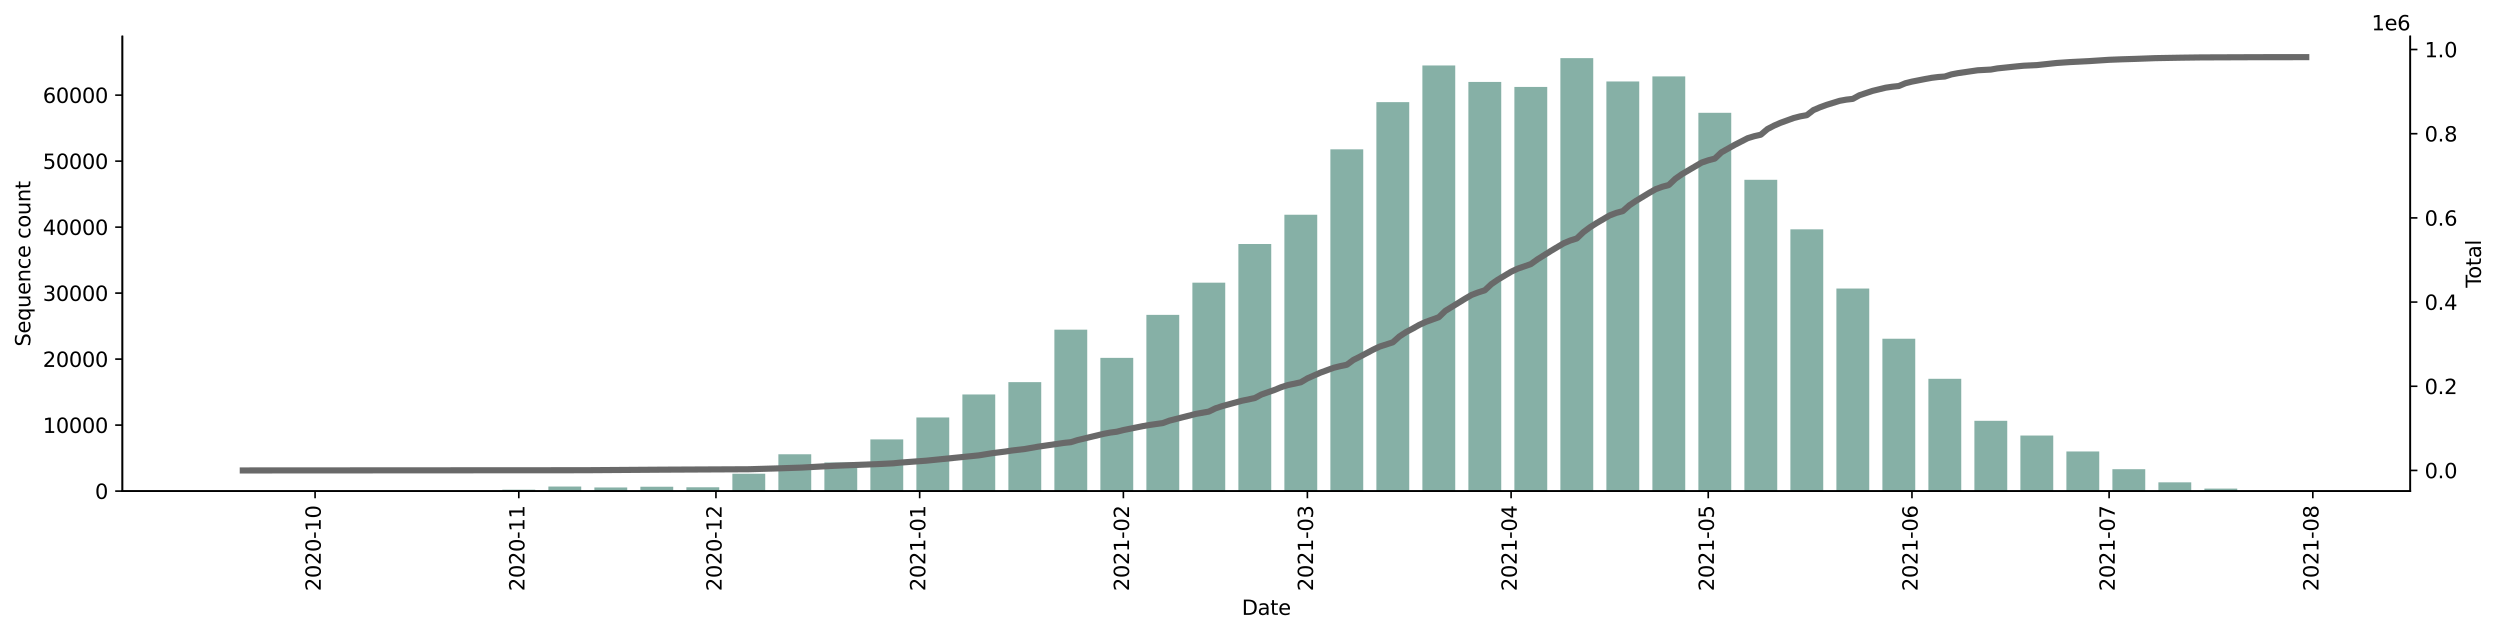<?xml version="1.0" encoding="utf-8" standalone="no"?>
<!DOCTYPE svg PUBLIC "-//W3C//DTD SVG 1.1//EN"
  "http://www.w3.org/Graphics/SVG/1.1/DTD/svg11.dtd">
<svg height="309.219pt" version="1.1" viewBox="0 0 1219.472 309.219" width="1219.472pt" xmlns="http://www.w3.org/2000/svg" xmlns:xlink="http://www.w3.org/1999/xlink">
 <defs>
  <style type="text/css">*{stroke-linecap:butt;stroke-linejoin:round;}</style>
 </defs>
 <g id="figure_1">
  <g id="patch_1">
   <path d="M 0 309.219 
L 1219.472 309.219 
L 1219.472 0 
L 0 0 
z
" style="fill:#ffffff;"/>
  </g>
  <g id="axes_1">
   <g id="patch_2">
    <path d="M 59.691 239.558 
L 1175.691 239.558 
L 1175.691 17.798 
L 59.691 17.798 
z
" style="fill:#ffffff;"/>
   </g>
   <g id="patch_3">
    <path clip-path="url(#p9545f68f9b)" d="M 110.418 239.558 
L 126.445 239.558 
L 126.445 239.546 
L 110.418 239.546 
z
" style="fill:#86b0a6;"/>
   </g>
   <g id="patch_4">
    <path clip-path="url(#p9545f68f9b)" d="M 132.857 239.558 
L 148.884 239.558 
L 148.884 239.546 
L 132.857 239.546 
z
" style="fill:#86b0a6;"/>
   </g>
   <g id="patch_5">
    <path clip-path="url(#p9545f68f9b)" d="M 155.295 239.558 
L 171.323 239.558 
L 171.323 239.549 
L 155.295 239.549 
z
" style="fill:#86b0a6;"/>
   </g>
   <g id="patch_6">
    <path clip-path="url(#p9545f68f9b)" d="M 177.734 239.558 
L 193.761 239.558 
L 193.761 239.536 
L 177.734 239.536 
z
" style="fill:#86b0a6;"/>
   </g>
   <g id="patch_7">
    <path clip-path="url(#p9545f68f9b)" d="M 200.172 239.558 
L 216.2 239.558 
L 216.2 239.449 
L 200.172 239.449 
z
" style="fill:#86b0a6;"/>
   </g>
   <g id="patch_8">
    <path clip-path="url(#p9545f68f9b)" d="M 222.611 239.558 
L 238.638 239.558 
L 238.638 239.446 
L 222.611 239.446 
z
" style="fill:#86b0a6;"/>
   </g>
   <g id="patch_9">
    <path clip-path="url(#p9545f68f9b)" d="M 245.05 239.558 
L 261.077 239.558 
L 261.077 238.847 
L 245.05 238.847 
z
" style="fill:#86b0a6;"/>
   </g>
   <g id="patch_10">
    <path clip-path="url(#p9545f68f9b)" d="M 267.488 239.558 
L 283.516 239.558 
L 283.516 237.324 
L 267.488 237.324 
z
" style="fill:#86b0a6;"/>
   </g>
   <g id="patch_11">
    <path clip-path="url(#p9545f68f9b)" d="M 289.927 239.558 
L 305.954 239.558 
L 305.954 237.778 
L 289.927 237.778 
z
" style="fill:#86b0a6;"/>
   </g>
   <g id="patch_12">
    <path clip-path="url(#p9545f68f9b)" d="M 312.365 239.558 
L 328.393 239.558 
L 328.393 237.408 
L 312.365 237.408 
z
" style="fill:#86b0a6;"/>
   </g>
   <g id="patch_13">
    <path clip-path="url(#p9545f68f9b)" d="M 334.804 239.558 
L 350.832 239.558 
L 350.832 237.672 
L 334.804 237.672 
z
" style="fill:#86b0a6;"/>
   </g>
   <g id="patch_14">
    <path clip-path="url(#p9545f68f9b)" d="M 357.243 239.558 
L 373.27 239.558 
L 373.27 231.089 
L 357.243 231.089 
z
" style="fill:#86b0a6;"/>
   </g>
   <g id="patch_15">
    <path clip-path="url(#p9545f68f9b)" d="M 379.681 239.558 
L 395.709 239.558 
L 395.709 221.588 
L 379.681 221.588 
z
" style="fill:#86b0a6;"/>
   </g>
   <g id="patch_16">
    <path clip-path="url(#p9545f68f9b)" d="M 402.12 239.558 
L 418.147 239.558 
L 418.147 225.596 
L 402.12 225.596 
z
" style="fill:#86b0a6;"/>
   </g>
   <g id="patch_17">
    <path clip-path="url(#p9545f68f9b)" d="M 424.558 239.558 
L 440.586 239.558 
L 440.586 214.342 
L 424.558 214.342 
z
" style="fill:#86b0a6;"/>
   </g>
   <g id="patch_18">
    <path clip-path="url(#p9545f68f9b)" d="M 446.997 239.558 
L 463.025 239.558 
L 463.025 203.619 
L 446.997 203.619 
z
" style="fill:#86b0a6;"/>
   </g>
   <g id="patch_19">
    <path clip-path="url(#p9545f68f9b)" d="M 469.436 239.558 
L 485.463 239.558 
L 485.463 192.415 
L 469.436 192.415 
z
" style="fill:#86b0a6;"/>
   </g>
   <g id="patch_20">
    <path clip-path="url(#p9545f68f9b)" d="M 491.874 239.558 
L 507.902 239.558 
L 507.902 186.408 
L 491.874 186.408 
z
" style="fill:#86b0a6;"/>
   </g>
   <g id="patch_21">
    <path clip-path="url(#p9545f68f9b)" d="M 514.313 239.558 
L 530.34 239.558 
L 530.34 160.812 
L 514.313 160.812 
z
" style="fill:#86b0a6;"/>
   </g>
   <g id="patch_22">
    <path clip-path="url(#p9545f68f9b)" d="M 536.751 239.558 
L 552.779 239.558 
L 552.779 174.574 
L 536.751 174.574 
z
" style="fill:#86b0a6;"/>
   </g>
   <g id="patch_23">
    <path clip-path="url(#p9545f68f9b)" d="M 559.19 239.558 
L 575.218 239.558 
L 575.218 153.575 
L 559.19 153.575 
z
" style="fill:#86b0a6;"/>
   </g>
   <g id="patch_24">
    <path clip-path="url(#p9545f68f9b)" d="M 581.629 239.558 
L 597.656 239.558 
L 597.656 137.891 
L 581.629 137.891 
z
" style="fill:#86b0a6;"/>
   </g>
   <g id="patch_25">
    <path clip-path="url(#p9545f68f9b)" d="M 604.067 239.558 
L 620.095 239.558 
L 620.095 119.019 
L 604.067 119.019 
z
" style="fill:#86b0a6;"/>
   </g>
   <g id="patch_26">
    <path clip-path="url(#p9545f68f9b)" d="M 626.506 239.558 
L 642.533 239.558 
L 642.533 104.745 
L 626.506 104.745 
z
" style="fill:#86b0a6;"/>
   </g>
   <g id="patch_27">
    <path clip-path="url(#p9545f68f9b)" d="M 648.944 239.558 
L 664.972 239.558 
L 664.972 72.858 
L 648.944 72.858 
z
" style="fill:#86b0a6;"/>
   </g>
   <g id="patch_28">
    <path clip-path="url(#p9545f68f9b)" d="M 671.383 239.558 
L 687.411 239.558 
L 687.411 49.828 
L 671.383 49.828 
z
" style="fill:#86b0a6;"/>
   </g>
   <g id="patch_29">
    <path clip-path="url(#p9545f68f9b)" d="M 693.822 239.558 
L 709.849 239.558 
L 709.849 31.919 
L 693.822 31.919 
z
" style="fill:#86b0a6;"/>
   </g>
   <g id="patch_30">
    <path clip-path="url(#p9545f68f9b)" d="M 716.26 239.558 
L 732.288 239.558 
L 732.288 39.977 
L 716.26 39.977 
z
" style="fill:#86b0a6;"/>
   </g>
   <g id="patch_31">
    <path clip-path="url(#p9545f68f9b)" d="M 738.699 239.558 
L 754.726 239.558 
L 754.726 42.398 
L 738.699 42.398 
z
" style="fill:#86b0a6;"/>
   </g>
   <g id="patch_32">
    <path clip-path="url(#p9545f68f9b)" d="M 761.137 239.558 
L 777.165 239.558 
L 777.165 28.358 
L 761.137 28.358 
z
" style="fill:#86b0a6;"/>
   </g>
   <g id="patch_33">
    <path clip-path="url(#p9545f68f9b)" d="M 783.576 239.558 
L 799.604 239.558 
L 799.604 39.751 
L 783.576 39.751 
z
" style="fill:#86b0a6;"/>
   </g>
   <g id="patch_34">
    <path clip-path="url(#p9545f68f9b)" d="M 806.015 239.558 
L 822.042 239.558 
L 822.042 37.276 
L 806.015 37.276 
z
" style="fill:#86b0a6;"/>
   </g>
   <g id="patch_35">
    <path clip-path="url(#p9545f68f9b)" d="M 828.453 239.558 
L 844.481 239.558 
L 844.481 55.02 
L 828.453 55.02 
z
" style="fill:#86b0a6;"/>
   </g>
   <g id="patch_36">
    <path clip-path="url(#p9545f68f9b)" d="M 850.892 239.558 
L 866.919 239.558 
L 866.919 87.706 
L 850.892 87.706 
z
" style="fill:#86b0a6;"/>
   </g>
   <g id="patch_37">
    <path clip-path="url(#p9545f68f9b)" d="M 873.33 239.558 
L 889.358 239.558 
L 889.358 111.857 
L 873.33 111.857 
z
" style="fill:#86b0a6;"/>
   </g>
   <g id="patch_38">
    <path clip-path="url(#p9545f68f9b)" d="M 895.769 239.558 
L 911.797 239.558 
L 911.797 140.759 
L 895.769 140.759 
z
" style="fill:#86b0a6;"/>
   </g>
   <g id="patch_39">
    <path clip-path="url(#p9545f68f9b)" d="M 918.208 239.558 
L 934.235 239.558 
L 934.235 165.222 
L 918.208 165.222 
z
" style="fill:#86b0a6;"/>
   </g>
   <g id="patch_40">
    <path clip-path="url(#p9545f68f9b)" d="M 940.646 239.558 
L 956.674 239.558 
L 956.674 184.776 
L 940.646 184.776 
z
" style="fill:#86b0a6;"/>
   </g>
   <g id="patch_41">
    <path clip-path="url(#p9545f68f9b)" d="M 963.085 239.558 
L 979.112 239.558 
L 979.112 205.267 
L 963.085 205.267 
z
" style="fill:#86b0a6;"/>
   </g>
   <g id="patch_42">
    <path clip-path="url(#p9545f68f9b)" d="M 985.523 239.558 
L 1001.551 239.558 
L 1001.551 212.459 
L 985.523 212.459 
z
" style="fill:#86b0a6;"/>
   </g>
   <g id="patch_43">
    <path clip-path="url(#p9545f68f9b)" d="M 1007.962 239.558 
L 1023.99 239.558 
L 1023.99 220.233 
L 1007.962 220.233 
z
" style="fill:#86b0a6;"/>
   </g>
   <g id="patch_44">
    <path clip-path="url(#p9545f68f9b)" d="M 1030.401 239.558 
L 1046.428 239.558 
L 1046.428 228.87 
L 1030.401 228.87 
z
" style="fill:#86b0a6;"/>
   </g>
   <g id="patch_45">
    <path clip-path="url(#p9545f68f9b)" d="M 1052.839 239.558 
L 1068.867 239.558 
L 1068.867 235.29 
L 1052.839 235.29 
z
" style="fill:#86b0a6;"/>
   </g>
   <g id="patch_46">
    <path clip-path="url(#p9545f68f9b)" d="M 1075.278 239.558 
L 1091.305 239.558 
L 1091.305 238.335 
L 1075.278 238.335 
z
" style="fill:#86b0a6;"/>
   </g>
   <g id="patch_47">
    <path clip-path="url(#p9545f68f9b)" d="M 1097.716 239.558 
L 1113.744 239.558 
L 1113.744 239.394 
L 1097.716 239.394 
z
" style="fill:#86b0a6;"/>
   </g>
   <g id="matplotlib.axis_1">
    <g id="xtick_1">
     <g id="line2d_1">
      <defs>
       <path d="M 0 0 
L 0 3.5 
" id="maf754e7eb5" style="stroke:#000000;stroke-width:0.8;"/>
      </defs>
      <g>
       <use style="stroke:#000000;stroke-width:0.8;" x="153.692" xlink:href="#maf754e7eb5" y="239.558"/>
      </g>
     </g>
     <g id="text_1">
      <!-- 2020-10 -->
      <g transform="translate(156.452 288.341)rotate(-90)scale(0.1 -0.1)">
       <defs>
        <path d="M 1228 531 
L 3431 531 
L 3431 0 
L 469 0 
L 469 531 
Q 828 903 1448 1529 
Q 2069 2156 2228 2338 
Q 2531 2678 2651 2914 
Q 2772 3150 2772 3378 
Q 2772 3750 2511 3984 
Q 2250 4219 1831 4219 
Q 1534 4219 1204 4116 
Q 875 4013 500 3803 
L 500 4441 
Q 881 4594 1212 4672 
Q 1544 4750 1819 4750 
Q 2544 4750 2975 4387 
Q 3406 4025 3406 3419 
Q 3406 3131 3298 2873 
Q 3191 2616 2906 2266 
Q 2828 2175 2409 1742 
Q 1991 1309 1228 531 
z
" id="DejaVuSans-32" transform="scale(0.016)"/>
        <path d="M 2034 4250 
Q 1547 4250 1301 3770 
Q 1056 3291 1056 2328 
Q 1056 1369 1301 889 
Q 1547 409 2034 409 
Q 2525 409 2770 889 
Q 3016 1369 3016 2328 
Q 3016 3291 2770 3770 
Q 2525 4250 2034 4250 
z
M 2034 4750 
Q 2819 4750 3233 4129 
Q 3647 3509 3647 2328 
Q 3647 1150 3233 529 
Q 2819 -91 2034 -91 
Q 1250 -91 836 529 
Q 422 1150 422 2328 
Q 422 3509 836 4129 
Q 1250 4750 2034 4750 
z
" id="DejaVuSans-30" transform="scale(0.016)"/>
        <path d="M 313 2009 
L 1997 2009 
L 1997 1497 
L 313 1497 
L 313 2009 
z
" id="DejaVuSans-2d" transform="scale(0.016)"/>
        <path d="M 794 531 
L 1825 531 
L 1825 4091 
L 703 3866 
L 703 4441 
L 1819 4666 
L 2450 4666 
L 2450 531 
L 3481 531 
L 3481 0 
L 794 0 
L 794 531 
z
" id="DejaVuSans-31" transform="scale(0.016)"/>
       </defs>
       <use xlink:href="#DejaVuSans-32"/>
       <use x="63.623" xlink:href="#DejaVuSans-30"/>
       <use x="127.246" xlink:href="#DejaVuSans-32"/>
       <use x="190.869" xlink:href="#DejaVuSans-30"/>
       <use x="254.492" xlink:href="#DejaVuSans-2d"/>
       <use x="290.576" xlink:href="#DejaVuSans-31"/>
       <use x="354.199" xlink:href="#DejaVuSans-30"/>
      </g>
     </g>
    </g>
    <g id="xtick_2">
     <g id="line2d_2">
      <g>
       <use style="stroke:#000000;stroke-width:0.8;" x="253.063" xlink:href="#maf754e7eb5" y="239.558"/>
      </g>
     </g>
     <g id="text_2">
      <!-- 2020-11 -->
      <g transform="translate(255.823 288.341)rotate(-90)scale(0.1 -0.1)">
       <use xlink:href="#DejaVuSans-32"/>
       <use x="63.623" xlink:href="#DejaVuSans-30"/>
       <use x="127.246" xlink:href="#DejaVuSans-32"/>
       <use x="190.869" xlink:href="#DejaVuSans-30"/>
       <use x="254.492" xlink:href="#DejaVuSans-2d"/>
       <use x="290.576" xlink:href="#DejaVuSans-31"/>
       <use x="354.199" xlink:href="#DejaVuSans-31"/>
      </g>
     </g>
    </g>
    <g id="xtick_3">
     <g id="line2d_3">
      <g>
       <use style="stroke:#000000;stroke-width:0.8;" x="349.229" xlink:href="#maf754e7eb5" y="239.558"/>
      </g>
     </g>
     <g id="text_3">
      <!-- 2020-12 -->
      <g transform="translate(351.988 288.341)rotate(-90)scale(0.1 -0.1)">
       <use xlink:href="#DejaVuSans-32"/>
       <use x="63.623" xlink:href="#DejaVuSans-30"/>
       <use x="127.246" xlink:href="#DejaVuSans-32"/>
       <use x="190.869" xlink:href="#DejaVuSans-30"/>
       <use x="254.492" xlink:href="#DejaVuSans-2d"/>
       <use x="290.576" xlink:href="#DejaVuSans-31"/>
       <use x="354.199" xlink:href="#DejaVuSans-32"/>
      </g>
     </g>
    </g>
    <g id="xtick_4">
     <g id="line2d_4">
      <g>
       <use style="stroke:#000000;stroke-width:0.8;" x="448.6" xlink:href="#maf754e7eb5" y="239.558"/>
      </g>
     </g>
     <g id="text_4">
      <!-- 2021-01 -->
      <g transform="translate(451.359 288.341)rotate(-90)scale(0.1 -0.1)">
       <use xlink:href="#DejaVuSans-32"/>
       <use x="63.623" xlink:href="#DejaVuSans-30"/>
       <use x="127.246" xlink:href="#DejaVuSans-32"/>
       <use x="190.869" xlink:href="#DejaVuSans-31"/>
       <use x="254.492" xlink:href="#DejaVuSans-2d"/>
       <use x="290.576" xlink:href="#DejaVuSans-30"/>
       <use x="354.199" xlink:href="#DejaVuSans-31"/>
      </g>
     </g>
    </g>
    <g id="xtick_5">
     <g id="line2d_5">
      <g>
       <use style="stroke:#000000;stroke-width:0.8;" x="547.971" xlink:href="#maf754e7eb5" y="239.558"/>
      </g>
     </g>
     <g id="text_5">
      <!-- 2021-02 -->
      <g transform="translate(550.73 288.341)rotate(-90)scale(0.1 -0.1)">
       <use xlink:href="#DejaVuSans-32"/>
       <use x="63.623" xlink:href="#DejaVuSans-30"/>
       <use x="127.246" xlink:href="#DejaVuSans-32"/>
       <use x="190.869" xlink:href="#DejaVuSans-31"/>
       <use x="254.492" xlink:href="#DejaVuSans-2d"/>
       <use x="290.576" xlink:href="#DejaVuSans-30"/>
       <use x="354.199" xlink:href="#DejaVuSans-32"/>
      </g>
     </g>
    </g>
    <g id="xtick_6">
     <g id="line2d_6">
      <g>
       <use style="stroke:#000000;stroke-width:0.8;" x="637.725" xlink:href="#maf754e7eb5" y="239.558"/>
      </g>
     </g>
     <g id="text_6">
      <!-- 2021-03 -->
      <g transform="translate(640.484 288.341)rotate(-90)scale(0.1 -0.1)">
       <defs>
        <path d="M 2597 2516 
Q 3050 2419 3304 2112 
Q 3559 1806 3559 1356 
Q 3559 666 3084 287 
Q 2609 -91 1734 -91 
Q 1441 -91 1130 -33 
Q 819 25 488 141 
L 488 750 
Q 750 597 1062 519 
Q 1375 441 1716 441 
Q 2309 441 2620 675 
Q 2931 909 2931 1356 
Q 2931 1769 2642 2001 
Q 2353 2234 1838 2234 
L 1294 2234 
L 1294 2753 
L 1863 2753 
Q 2328 2753 2575 2939 
Q 2822 3125 2822 3475 
Q 2822 3834 2567 4026 
Q 2313 4219 1838 4219 
Q 1578 4219 1281 4162 
Q 984 4106 628 3988 
L 628 4550 
Q 988 4650 1302 4700 
Q 1616 4750 1894 4750 
Q 2613 4750 3031 4423 
Q 3450 4097 3450 3541 
Q 3450 3153 3228 2886 
Q 3006 2619 2597 2516 
z
" id="DejaVuSans-33" transform="scale(0.016)"/>
       </defs>
       <use xlink:href="#DejaVuSans-32"/>
       <use x="63.623" xlink:href="#DejaVuSans-30"/>
       <use x="127.246" xlink:href="#DejaVuSans-32"/>
       <use x="190.869" xlink:href="#DejaVuSans-31"/>
       <use x="254.492" xlink:href="#DejaVuSans-2d"/>
       <use x="290.576" xlink:href="#DejaVuSans-30"/>
       <use x="354.199" xlink:href="#DejaVuSans-33"/>
      </g>
     </g>
    </g>
    <g id="xtick_7">
     <g id="line2d_7">
      <g>
       <use style="stroke:#000000;stroke-width:0.8;" x="737.096" xlink:href="#maf754e7eb5" y="239.558"/>
      </g>
     </g>
     <g id="text_7">
      <!-- 2021-04 -->
      <g transform="translate(739.855 288.341)rotate(-90)scale(0.1 -0.1)">
       <defs>
        <path d="M 2419 4116 
L 825 1625 
L 2419 1625 
L 2419 4116 
z
M 2253 4666 
L 3047 4666 
L 3047 1625 
L 3713 1625 
L 3713 1100 
L 3047 1100 
L 3047 0 
L 2419 0 
L 2419 1100 
L 313 1100 
L 313 1709 
L 2253 4666 
z
" id="DejaVuSans-34" transform="scale(0.016)"/>
       </defs>
       <use xlink:href="#DejaVuSans-32"/>
       <use x="63.623" xlink:href="#DejaVuSans-30"/>
       <use x="127.246" xlink:href="#DejaVuSans-32"/>
       <use x="190.869" xlink:href="#DejaVuSans-31"/>
       <use x="254.492" xlink:href="#DejaVuSans-2d"/>
       <use x="290.576" xlink:href="#DejaVuSans-30"/>
       <use x="354.199" xlink:href="#DejaVuSans-34"/>
      </g>
     </g>
    </g>
    <g id="xtick_8">
     <g id="line2d_8">
      <g>
       <use style="stroke:#000000;stroke-width:0.8;" x="833.261" xlink:href="#maf754e7eb5" y="239.558"/>
      </g>
     </g>
     <g id="text_8">
      <!-- 2021-05 -->
      <g transform="translate(836.021 288.341)rotate(-90)scale(0.1 -0.1)">
       <defs>
        <path d="M 691 4666 
L 3169 4666 
L 3169 4134 
L 1269 4134 
L 1269 2991 
Q 1406 3038 1543 3061 
Q 1681 3084 1819 3084 
Q 2600 3084 3056 2656 
Q 3513 2228 3513 1497 
Q 3513 744 3044 326 
Q 2575 -91 1722 -91 
Q 1428 -91 1123 -41 
Q 819 9 494 109 
L 494 744 
Q 775 591 1075 516 
Q 1375 441 1709 441 
Q 2250 441 2565 725 
Q 2881 1009 2881 1497 
Q 2881 1984 2565 2268 
Q 2250 2553 1709 2553 
Q 1456 2553 1204 2497 
Q 953 2441 691 2322 
L 691 4666 
z
" id="DejaVuSans-35" transform="scale(0.016)"/>
       </defs>
       <use xlink:href="#DejaVuSans-32"/>
       <use x="63.623" xlink:href="#DejaVuSans-30"/>
       <use x="127.246" xlink:href="#DejaVuSans-32"/>
       <use x="190.869" xlink:href="#DejaVuSans-31"/>
       <use x="254.492" xlink:href="#DejaVuSans-2d"/>
       <use x="290.576" xlink:href="#DejaVuSans-30"/>
       <use x="354.199" xlink:href="#DejaVuSans-35"/>
      </g>
     </g>
    </g>
    <g id="xtick_9">
     <g id="line2d_9">
      <g>
       <use style="stroke:#000000;stroke-width:0.8;" x="932.632" xlink:href="#maf754e7eb5" y="239.558"/>
      </g>
     </g>
     <g id="text_9">
      <!-- 2021-06 -->
      <g transform="translate(935.392 288.341)rotate(-90)scale(0.1 -0.1)">
       <defs>
        <path d="M 2113 2584 
Q 1688 2584 1439 2293 
Q 1191 2003 1191 1497 
Q 1191 994 1439 701 
Q 1688 409 2113 409 
Q 2538 409 2786 701 
Q 3034 994 3034 1497 
Q 3034 2003 2786 2293 
Q 2538 2584 2113 2584 
z
M 3366 4563 
L 3366 3988 
Q 3128 4100 2886 4159 
Q 2644 4219 2406 4219 
Q 1781 4219 1451 3797 
Q 1122 3375 1075 2522 
Q 1259 2794 1537 2939 
Q 1816 3084 2150 3084 
Q 2853 3084 3261 2657 
Q 3669 2231 3669 1497 
Q 3669 778 3244 343 
Q 2819 -91 2113 -91 
Q 1303 -91 875 529 
Q 447 1150 447 2328 
Q 447 3434 972 4092 
Q 1497 4750 2381 4750 
Q 2619 4750 2861 4703 
Q 3103 4656 3366 4563 
z
" id="DejaVuSans-36" transform="scale(0.016)"/>
       </defs>
       <use xlink:href="#DejaVuSans-32"/>
       <use x="63.623" xlink:href="#DejaVuSans-30"/>
       <use x="127.246" xlink:href="#DejaVuSans-32"/>
       <use x="190.869" xlink:href="#DejaVuSans-31"/>
       <use x="254.492" xlink:href="#DejaVuSans-2d"/>
       <use x="290.576" xlink:href="#DejaVuSans-30"/>
       <use x="354.199" xlink:href="#DejaVuSans-36"/>
      </g>
     </g>
    </g>
    <g id="xtick_10">
     <g id="line2d_10">
      <g>
       <use style="stroke:#000000;stroke-width:0.8;" x="1028.798" xlink:href="#maf754e7eb5" y="239.558"/>
      </g>
     </g>
     <g id="text_10">
      <!-- 2021-07 -->
      <g transform="translate(1031.557 288.341)rotate(-90)scale(0.1 -0.1)">
       <defs>
        <path d="M 525 4666 
L 3525 4666 
L 3525 4397 
L 1831 0 
L 1172 0 
L 2766 4134 
L 525 4134 
L 525 4666 
z
" id="DejaVuSans-37" transform="scale(0.016)"/>
       </defs>
       <use xlink:href="#DejaVuSans-32"/>
       <use x="63.623" xlink:href="#DejaVuSans-30"/>
       <use x="127.246" xlink:href="#DejaVuSans-32"/>
       <use x="190.869" xlink:href="#DejaVuSans-31"/>
       <use x="254.492" xlink:href="#DejaVuSans-2d"/>
       <use x="290.576" xlink:href="#DejaVuSans-30"/>
       <use x="354.199" xlink:href="#DejaVuSans-37"/>
      </g>
     </g>
    </g>
    <g id="xtick_11">
     <g id="line2d_11">
      <g>
       <use style="stroke:#000000;stroke-width:0.8;" x="1128.169" xlink:href="#maf754e7eb5" y="239.558"/>
      </g>
     </g>
     <g id="text_11">
      <!-- 2021-08 -->
      <g transform="translate(1130.928 288.341)rotate(-90)scale(0.1 -0.1)">
       <defs>
        <path d="M 2034 2216 
Q 1584 2216 1326 1975 
Q 1069 1734 1069 1313 
Q 1069 891 1326 650 
Q 1584 409 2034 409 
Q 2484 409 2743 651 
Q 3003 894 3003 1313 
Q 3003 1734 2745 1975 
Q 2488 2216 2034 2216 
z
M 1403 2484 
Q 997 2584 770 2862 
Q 544 3141 544 3541 
Q 544 4100 942 4425 
Q 1341 4750 2034 4750 
Q 2731 4750 3128 4425 
Q 3525 4100 3525 3541 
Q 3525 3141 3298 2862 
Q 3072 2584 2669 2484 
Q 3125 2378 3379 2068 
Q 3634 1759 3634 1313 
Q 3634 634 3220 271 
Q 2806 -91 2034 -91 
Q 1263 -91 848 271 
Q 434 634 434 1313 
Q 434 1759 690 2068 
Q 947 2378 1403 2484 
z
M 1172 3481 
Q 1172 3119 1398 2916 
Q 1625 2713 2034 2713 
Q 2441 2713 2670 2916 
Q 2900 3119 2900 3481 
Q 2900 3844 2670 4047 
Q 2441 4250 2034 4250 
Q 1625 4250 1398 4047 
Q 1172 3844 1172 3481 
z
" id="DejaVuSans-38" transform="scale(0.016)"/>
       </defs>
       <use xlink:href="#DejaVuSans-32"/>
       <use x="63.623" xlink:href="#DejaVuSans-30"/>
       <use x="127.246" xlink:href="#DejaVuSans-32"/>
       <use x="190.869" xlink:href="#DejaVuSans-31"/>
       <use x="254.492" xlink:href="#DejaVuSans-2d"/>
       <use x="290.576" xlink:href="#DejaVuSans-30"/>
       <use x="354.199" xlink:href="#DejaVuSans-38"/>
      </g>
     </g>
    </g>
    <g id="text_12">
     <!-- Date -->
     <g transform="translate(605.74 299.94)scale(0.1 -0.1)">
      <defs>
       <path d="M 1259 4147 
L 1259 519 
L 2022 519 
Q 2988 519 3436 956 
Q 3884 1394 3884 2338 
Q 3884 3275 3436 3711 
Q 2988 4147 2022 4147 
L 1259 4147 
z
M 628 4666 
L 1925 4666 
Q 3281 4666 3915 4102 
Q 4550 3538 4550 2338 
Q 4550 1131 3912 565 
Q 3275 0 1925 0 
L 628 0 
L 628 4666 
z
" id="DejaVuSans-44" transform="scale(0.016)"/>
       <path d="M 2194 1759 
Q 1497 1759 1228 1600 
Q 959 1441 959 1056 
Q 959 750 1161 570 
Q 1363 391 1709 391 
Q 2188 391 2477 730 
Q 2766 1069 2766 1631 
L 2766 1759 
L 2194 1759 
z
M 3341 1997 
L 3341 0 
L 2766 0 
L 2766 531 
Q 2569 213 2275 61 
Q 1981 -91 1556 -91 
Q 1019 -91 701 211 
Q 384 513 384 1019 
Q 384 1609 779 1909 
Q 1175 2209 1959 2209 
L 2766 2209 
L 2766 2266 
Q 2766 2663 2505 2880 
Q 2244 3097 1772 3097 
Q 1472 3097 1187 3025 
Q 903 2953 641 2809 
L 641 3341 
Q 956 3463 1253 3523 
Q 1550 3584 1831 3584 
Q 2591 3584 2966 3190 
Q 3341 2797 3341 1997 
z
" id="DejaVuSans-61" transform="scale(0.016)"/>
       <path d="M 1172 4494 
L 1172 3500 
L 2356 3500 
L 2356 3053 
L 1172 3053 
L 1172 1153 
Q 1172 725 1289 603 
Q 1406 481 1766 481 
L 2356 481 
L 2356 0 
L 1766 0 
Q 1100 0 847 248 
Q 594 497 594 1153 
L 594 3053 
L 172 3053 
L 172 3500 
L 594 3500 
L 594 4494 
L 1172 4494 
z
" id="DejaVuSans-74" transform="scale(0.016)"/>
       <path d="M 3597 1894 
L 3597 1613 
L 953 1613 
Q 991 1019 1311 708 
Q 1631 397 2203 397 
Q 2534 397 2845 478 
Q 3156 559 3463 722 
L 3463 178 
Q 3153 47 2828 -22 
Q 2503 -91 2169 -91 
Q 1331 -91 842 396 
Q 353 884 353 1716 
Q 353 2575 817 3079 
Q 1281 3584 2069 3584 
Q 2775 3584 3186 3129 
Q 3597 2675 3597 1894 
z
M 3022 2063 
Q 3016 2534 2758 2815 
Q 2500 3097 2075 3097 
Q 1594 3097 1305 2825 
Q 1016 2553 972 2059 
L 3022 2063 
z
" id="DejaVuSans-65" transform="scale(0.016)"/>
      </defs>
      <use xlink:href="#DejaVuSans-44"/>
      <use x="77.002" xlink:href="#DejaVuSans-61"/>
      <use x="138.281" xlink:href="#DejaVuSans-74"/>
      <use x="177.49" xlink:href="#DejaVuSans-65"/>
     </g>
    </g>
   </g>
   <g id="matplotlib.axis_2">
    <g id="ytick_1">
     <g id="line2d_12">
      <defs>
       <path d="M 0 0 
L -3.5 0 
" id="m3d91516f87" style="stroke:#000000;stroke-width:0.8;"/>
      </defs>
      <g>
       <use style="stroke:#000000;stroke-width:0.8;" x="59.691" xlink:href="#m3d91516f87" y="239.558"/>
      </g>
     </g>
     <g id="text_13">
      <!-- 0 -->
      <g transform="translate(46.328 243.358)scale(0.1 -0.1)">
       <use xlink:href="#DejaVuSans-30"/>
      </g>
     </g>
    </g>
    <g id="ytick_2">
     <g id="line2d_13">
      <g>
       <use style="stroke:#000000;stroke-width:0.8;" x="59.691" xlink:href="#m3d91516f87" y="207.366"/>
      </g>
     </g>
     <g id="text_14">
      <!-- 10000 -->
      <g transform="translate(20.878 211.165)scale(0.1 -0.1)">
       <use xlink:href="#DejaVuSans-31"/>
       <use x="63.623" xlink:href="#DejaVuSans-30"/>
       <use x="127.246" xlink:href="#DejaVuSans-30"/>
       <use x="190.869" xlink:href="#DejaVuSans-30"/>
       <use x="254.492" xlink:href="#DejaVuSans-30"/>
      </g>
     </g>
    </g>
    <g id="ytick_3">
     <g id="line2d_14">
      <g>
       <use style="stroke:#000000;stroke-width:0.8;" x="59.691" xlink:href="#m3d91516f87" y="175.173"/>
      </g>
     </g>
     <g id="text_15">
      <!-- 20000 -->
      <g transform="translate(20.878 178.972)scale(0.1 -0.1)">
       <use xlink:href="#DejaVuSans-32"/>
       <use x="63.623" xlink:href="#DejaVuSans-30"/>
       <use x="127.246" xlink:href="#DejaVuSans-30"/>
       <use x="190.869" xlink:href="#DejaVuSans-30"/>
       <use x="254.492" xlink:href="#DejaVuSans-30"/>
      </g>
     </g>
    </g>
    <g id="ytick_4">
     <g id="line2d_15">
      <g>
       <use style="stroke:#000000;stroke-width:0.8;" x="59.691" xlink:href="#m3d91516f87" y="142.98"/>
      </g>
     </g>
     <g id="text_16">
      <!-- 30000 -->
      <g transform="translate(20.878 146.78)scale(0.1 -0.1)">
       <use xlink:href="#DejaVuSans-33"/>
       <use x="63.623" xlink:href="#DejaVuSans-30"/>
       <use x="127.246" xlink:href="#DejaVuSans-30"/>
       <use x="190.869" xlink:href="#DejaVuSans-30"/>
       <use x="254.492" xlink:href="#DejaVuSans-30"/>
      </g>
     </g>
    </g>
    <g id="ytick_5">
     <g id="line2d_16">
      <g>
       <use style="stroke:#000000;stroke-width:0.8;" x="59.691" xlink:href="#m3d91516f87" y="110.788"/>
      </g>
     </g>
     <g id="text_17">
      <!-- 40000 -->
      <g transform="translate(20.878 114.587)scale(0.1 -0.1)">
       <use xlink:href="#DejaVuSans-34"/>
       <use x="63.623" xlink:href="#DejaVuSans-30"/>
       <use x="127.246" xlink:href="#DejaVuSans-30"/>
       <use x="190.869" xlink:href="#DejaVuSans-30"/>
       <use x="254.492" xlink:href="#DejaVuSans-30"/>
      </g>
     </g>
    </g>
    <g id="ytick_6">
     <g id="line2d_17">
      <g>
       <use style="stroke:#000000;stroke-width:0.8;" x="59.691" xlink:href="#m3d91516f87" y="78.595"/>
      </g>
     </g>
     <g id="text_18">
      <!-- 50000 -->
      <g transform="translate(20.878 82.394)scale(0.1 -0.1)">
       <use xlink:href="#DejaVuSans-35"/>
       <use x="63.623" xlink:href="#DejaVuSans-30"/>
       <use x="127.246" xlink:href="#DejaVuSans-30"/>
       <use x="190.869" xlink:href="#DejaVuSans-30"/>
       <use x="254.492" xlink:href="#DejaVuSans-30"/>
      </g>
     </g>
    </g>
    <g id="ytick_7">
     <g id="line2d_18">
      <g>
       <use style="stroke:#000000;stroke-width:0.8;" x="59.691" xlink:href="#m3d91516f87" y="46.402"/>
      </g>
     </g>
     <g id="text_19">
      <!-- 60000 -->
      <g transform="translate(20.878 50.202)scale(0.1 -0.1)">
       <use xlink:href="#DejaVuSans-36"/>
       <use x="63.623" xlink:href="#DejaVuSans-30"/>
       <use x="127.246" xlink:href="#DejaVuSans-30"/>
       <use x="190.869" xlink:href="#DejaVuSans-30"/>
       <use x="254.492" xlink:href="#DejaVuSans-30"/>
      </g>
     </g>
    </g>
    <g id="text_20">
     <!-- Sequence count -->
     <g transform="translate(14.798 169.039)rotate(-90)scale(0.1 -0.1)">
      <defs>
       <path d="M 3425 4513 
L 3425 3897 
Q 3066 4069 2747 4153 
Q 2428 4238 2131 4238 
Q 1616 4238 1336 4038 
Q 1056 3838 1056 3469 
Q 1056 3159 1242 3001 
Q 1428 2844 1947 2747 
L 2328 2669 
Q 3034 2534 3370 2195 
Q 3706 1856 3706 1288 
Q 3706 609 3251 259 
Q 2797 -91 1919 -91 
Q 1588 -91 1214 -16 
Q 841 59 441 206 
L 441 856 
Q 825 641 1194 531 
Q 1563 422 1919 422 
Q 2459 422 2753 634 
Q 3047 847 3047 1241 
Q 3047 1584 2836 1778 
Q 2625 1972 2144 2069 
L 1759 2144 
Q 1053 2284 737 2584 
Q 422 2884 422 3419 
Q 422 4038 858 4394 
Q 1294 4750 2059 4750 
Q 2388 4750 2728 4690 
Q 3069 4631 3425 4513 
z
" id="DejaVuSans-53" transform="scale(0.016)"/>
       <path d="M 947 1747 
Q 947 1113 1208 752 
Q 1469 391 1925 391 
Q 2381 391 2643 752 
Q 2906 1113 2906 1747 
Q 2906 2381 2643 2742 
Q 2381 3103 1925 3103 
Q 1469 3103 1208 2742 
Q 947 2381 947 1747 
z
M 2906 525 
Q 2725 213 2448 61 
Q 2172 -91 1784 -91 
Q 1150 -91 751 415 
Q 353 922 353 1747 
Q 353 2572 751 3078 
Q 1150 3584 1784 3584 
Q 2172 3584 2448 3432 
Q 2725 3281 2906 2969 
L 2906 3500 
L 3481 3500 
L 3481 -1331 
L 2906 -1331 
L 2906 525 
z
" id="DejaVuSans-71" transform="scale(0.016)"/>
       <path d="M 544 1381 
L 544 3500 
L 1119 3500 
L 1119 1403 
Q 1119 906 1312 657 
Q 1506 409 1894 409 
Q 2359 409 2629 706 
Q 2900 1003 2900 1516 
L 2900 3500 
L 3475 3500 
L 3475 0 
L 2900 0 
L 2900 538 
Q 2691 219 2414 64 
Q 2138 -91 1772 -91 
Q 1169 -91 856 284 
Q 544 659 544 1381 
z
M 1991 3584 
L 1991 3584 
z
" id="DejaVuSans-75" transform="scale(0.016)"/>
       <path d="M 3513 2113 
L 3513 0 
L 2938 0 
L 2938 2094 
Q 2938 2591 2744 2837 
Q 2550 3084 2163 3084 
Q 1697 3084 1428 2787 
Q 1159 2491 1159 1978 
L 1159 0 
L 581 0 
L 581 3500 
L 1159 3500 
L 1159 2956 
Q 1366 3272 1645 3428 
Q 1925 3584 2291 3584 
Q 2894 3584 3203 3211 
Q 3513 2838 3513 2113 
z
" id="DejaVuSans-6e" transform="scale(0.016)"/>
       <path d="M 3122 3366 
L 3122 2828 
Q 2878 2963 2633 3030 
Q 2388 3097 2138 3097 
Q 1578 3097 1268 2742 
Q 959 2388 959 1747 
Q 959 1106 1268 751 
Q 1578 397 2138 397 
Q 2388 397 2633 464 
Q 2878 531 3122 666 
L 3122 134 
Q 2881 22 2623 -34 
Q 2366 -91 2075 -91 
Q 1284 -91 818 406 
Q 353 903 353 1747 
Q 353 2603 823 3093 
Q 1294 3584 2113 3584 
Q 2378 3584 2631 3529 
Q 2884 3475 3122 3366 
z
" id="DejaVuSans-63" transform="scale(0.016)"/>
       <path id="DejaVuSans-20" transform="scale(0.016)"/>
       <path d="M 1959 3097 
Q 1497 3097 1228 2736 
Q 959 2375 959 1747 
Q 959 1119 1226 758 
Q 1494 397 1959 397 
Q 2419 397 2687 759 
Q 2956 1122 2956 1747 
Q 2956 2369 2687 2733 
Q 2419 3097 1959 3097 
z
M 1959 3584 
Q 2709 3584 3137 3096 
Q 3566 2609 3566 1747 
Q 3566 888 3137 398 
Q 2709 -91 1959 -91 
Q 1206 -91 779 398 
Q 353 888 353 1747 
Q 353 2609 779 3096 
Q 1206 3584 1959 3584 
z
" id="DejaVuSans-6f" transform="scale(0.016)"/>
      </defs>
      <use xlink:href="#DejaVuSans-53"/>
      <use x="63.477" xlink:href="#DejaVuSans-65"/>
      <use x="125" xlink:href="#DejaVuSans-71"/>
      <use x="188.477" xlink:href="#DejaVuSans-75"/>
      <use x="251.855" xlink:href="#DejaVuSans-65"/>
      <use x="313.379" xlink:href="#DejaVuSans-6e"/>
      <use x="376.758" xlink:href="#DejaVuSans-63"/>
      <use x="431.738" xlink:href="#DejaVuSans-65"/>
      <use x="493.262" xlink:href="#DejaVuSans-20"/>
      <use x="525.049" xlink:href="#DejaVuSans-63"/>
      <use x="580.029" xlink:href="#DejaVuSans-6f"/>
      <use x="641.211" xlink:href="#DejaVuSans-75"/>
      <use x="704.59" xlink:href="#DejaVuSans-6e"/>
      <use x="767.969" xlink:href="#DejaVuSans-74"/>
     </g>
    </g>
   </g>
   <g id="patch_48">
    <path d="M 59.691 239.558 
L 59.691 17.798 
" style="fill:none;stroke:#000000;stroke-linecap:square;stroke-linejoin:miter;stroke-width:0.8;"/>
   </g>
   <g id="patch_49">
    <path d="M 1175.691 239.558 
L 1175.691 17.798 
" style="fill:none;stroke:#000000;stroke-linecap:square;stroke-linejoin:miter;stroke-width:0.8;"/>
   </g>
   <g id="patch_50">
    <path d="M 59.691 239.558 
L 1175.691 239.558 
" style="fill:none;stroke:#000000;stroke-linecap:square;stroke-linejoin:miter;stroke-width:0.8;"/>
   </g>
  </g>
  <g id="axes_2">
   <g id="matplotlib.axis_3">
    <g id="ytick_8">
     <g id="line2d_19">
      <defs>
       <path d="M 0 0 
L 3.5 0 
" id="m655735570d" style="stroke:#000000;stroke-width:0.8;"/>
      </defs>
      <g>
       <use style="stroke:#000000;stroke-width:0.8;" x="1175.691" xlink:href="#m655735570d" y="229.479"/>
      </g>
     </g>
     <g id="text_21">
      <!-- 0.0 -->
      <g transform="translate(1182.691 233.278)scale(0.1 -0.1)">
       <defs>
        <path d="M 684 794 
L 1344 794 
L 1344 0 
L 684 0 
L 684 794 
z
" id="DejaVuSans-2e" transform="scale(0.016)"/>
       </defs>
       <use xlink:href="#DejaVuSans-30"/>
       <use x="63.623" xlink:href="#DejaVuSans-2e"/>
       <use x="95.41" xlink:href="#DejaVuSans-30"/>
      </g>
     </g>
    </g>
    <g id="ytick_9">
     <g id="line2d_20">
      <g>
       <use style="stroke:#000000;stroke-width:0.8;" x="1175.691" xlink:href="#m655735570d" y="188.413"/>
      </g>
     </g>
     <g id="text_22">
      <!-- 0.2 -->
      <g transform="translate(1182.691 192.212)scale(0.1 -0.1)">
       <use xlink:href="#DejaVuSans-30"/>
       <use x="63.623" xlink:href="#DejaVuSans-2e"/>
       <use x="95.41" xlink:href="#DejaVuSans-32"/>
      </g>
     </g>
    </g>
    <g id="ytick_10">
     <g id="line2d_21">
      <g>
       <use style="stroke:#000000;stroke-width:0.8;" x="1175.691" xlink:href="#m655735570d" y="147.347"/>
      </g>
     </g>
     <g id="text_23">
      <!-- 0.4 -->
      <g transform="translate(1182.691 151.146)scale(0.1 -0.1)">
       <use xlink:href="#DejaVuSans-30"/>
       <use x="63.623" xlink:href="#DejaVuSans-2e"/>
       <use x="95.41" xlink:href="#DejaVuSans-34"/>
      </g>
     </g>
    </g>
    <g id="ytick_11">
     <g id="line2d_22">
      <g>
       <use style="stroke:#000000;stroke-width:0.8;" x="1175.691" xlink:href="#m655735570d" y="106.281"/>
      </g>
     </g>
     <g id="text_24">
      <!-- 0.6 -->
      <g transform="translate(1182.691 110.08)scale(0.1 -0.1)">
       <use xlink:href="#DejaVuSans-30"/>
       <use x="63.623" xlink:href="#DejaVuSans-2e"/>
       <use x="95.41" xlink:href="#DejaVuSans-36"/>
      </g>
     </g>
    </g>
    <g id="ytick_12">
     <g id="line2d_23">
      <g>
       <use style="stroke:#000000;stroke-width:0.8;" x="1175.691" xlink:href="#m655735570d" y="65.215"/>
      </g>
     </g>
     <g id="text_25">
      <!-- 0.8 -->
      <g transform="translate(1182.691 69.015)scale(0.1 -0.1)">
       <use xlink:href="#DejaVuSans-30"/>
       <use x="63.623" xlink:href="#DejaVuSans-2e"/>
       <use x="95.41" xlink:href="#DejaVuSans-38"/>
      </g>
     </g>
    </g>
    <g id="ytick_13">
     <g id="line2d_24">
      <g>
       <use style="stroke:#000000;stroke-width:0.8;" x="1175.691" xlink:href="#m655735570d" y="24.149"/>
      </g>
     </g>
     <g id="text_26">
      <!-- 1.0 -->
      <g transform="translate(1182.691 27.949)scale(0.1 -0.1)">
       <use xlink:href="#DejaVuSans-31"/>
       <use x="63.623" xlink:href="#DejaVuSans-2e"/>
       <use x="95.41" xlink:href="#DejaVuSans-30"/>
      </g>
     </g>
    </g>
    <g id="text_27">
     <!-- Total -->
     <g transform="translate(1210.192 140.355)rotate(-90)scale(0.1 -0.1)">
      <defs>
       <path d="M -19 4666 
L 3928 4666 
L 3928 4134 
L 2272 4134 
L 2272 0 
L 1638 0 
L 1638 4134 
L -19 4134 
L -19 4666 
z
" id="DejaVuSans-54" transform="scale(0.016)"/>
       <path d="M 603 4863 
L 1178 4863 
L 1178 0 
L 603 0 
L 603 4863 
z
" id="DejaVuSans-6c" transform="scale(0.016)"/>
      </defs>
      <use xlink:href="#DejaVuSans-54"/>
      <use x="44.084" xlink:href="#DejaVuSans-6f"/>
      <use x="105.266" xlink:href="#DejaVuSans-74"/>
      <use x="144.475" xlink:href="#DejaVuSans-61"/>
      <use x="205.754" xlink:href="#DejaVuSans-6c"/>
     </g>
    </g>
    <g id="text_28">
     <!-- 1e6 -->
     <g transform="translate(1156.812 14.798)scale(0.1 -0.1)">
      <use xlink:href="#DejaVuSans-31"/>
      <use x="63.623" xlink:href="#DejaVuSans-65"/>
      <use x="125.146" xlink:href="#DejaVuSans-36"/>
     </g>
    </g>
   </g>
   <g id="line2d_25">
    <path clip-path="url(#p9545f68f9b)" d="M 118.432 229.478 
L 285.118 229.368 
L 323.585 229.096 
L 365.256 228.889 
L 378.078 228.516 
L 390.9 228.089 
L 400.517 227.558 
L 406.928 227.216 
L 429.367 226.325 
L 435.778 225.996 
L 438.983 225.668 
L 451.805 224.717 
L 477.449 222.125 
L 483.86 221.076 
L 490.271 220.273 
L 493.477 219.777 
L 499.888 219.026 
L 506.299 217.891 
L 519.121 216.028 
L 522.327 215.696 
L 525.532 214.704 
L 538.354 211.623 
L 541.56 211.005 
L 544.765 210.593 
L 547.971 209.781 
L 557.587 207.839 
L 560.793 207.289 
L 567.204 206.373 
L 570.409 205.194 
L 583.231 201.918 
L 589.642 200.771 
L 592.848 199.205 
L 596.053 198.139 
L 605.67 195.511 
L 612.081 194.167 
L 615.286 192.451 
L 621.698 190.208 
L 624.903 188.887 
L 628.109 187.855 
L 634.52 186.477 
L 637.725 184.568 
L 644.136 181.744 
L 650.547 179.396 
L 653.753 178.605 
L 656.958 177.931 
L 660.164 175.577 
L 663.369 173.968 
L 669.78 170.573 
L 672.986 169.052 
L 679.397 166.983 
L 682.602 164.13 
L 685.808 162.018 
L 689.013 160.337 
L 692.219 158.518 
L 695.424 157.045 
L 701.835 154.73 
L 705.041 151.619 
L 714.657 145.715 
L 717.863 143.843 
L 721.068 142.628 
L 724.274 141.601 
L 727.48 138.607 
L 730.685 136.395 
L 737.096 132.563 
L 740.302 131.052 
L 746.713 128.84 
L 749.918 126.529 
L 756.329 122.5 
L 762.74 118.672 
L 765.946 117.323 
L 769.151 116.317 
L 772.357 113.248 
L 775.562 110.86 
L 778.768 108.831 
L 785.179 105.07 
L 788.384 103.852 
L 791.59 102.982 
L 794.795 100.157 
L 798.001 98.001 
L 804.412 94.11 
L 807.617 92.279 
L 810.823 91.108 
L 814.028 90.245 
L 817.234 87.19 
L 820.439 84.945 
L 830.056 79.295 
L 833.261 78.206 
L 836.467 77.354 
L 839.673 74.312 
L 846.084 70.705 
L 852.495 67.417 
L 855.7 66.436 
L 858.906 65.709 
L 862.111 62.978 
L 865.317 61.298 
L 868.522 59.901 
L 874.933 57.572 
L 878.139 56.751 
L 881.344 56.181 
L 884.55 53.707 
L 887.755 52.339 
L 890.961 51.167 
L 897.372 49.181 
L 900.577 48.606 
L 903.783 48.231 
L 906.988 46.472 
L 913.399 44.333 
L 919.81 42.776 
L 923.016 42.304 
L 926.221 41.964 
L 929.427 40.609 
L 932.632 39.808 
L 939.043 38.545 
L 942.249 37.959 
L 945.455 37.563 
L 948.66 37.329 
L 951.866 36.297 
L 955.071 35.682 
L 964.688 34.281 
L 971.099 33.933 
L 974.304 33.365 
L 983.921 32.359 
L 987.126 32.056 
L 993.537 31.757 
L 1003.154 30.726 
L 1009.565 30.29 
L 1019.181 29.8 
L 1028.798 29.169 
L 1035.209 28.921 
L 1041.62 28.725 
L 1051.237 28.365 
L 1064.059 28.131 
L 1073.675 28.004 
L 1102.525 27.889 
L 1124.963 27.878 
L 1124.963 27.878 
" style="fill:none;stroke:#696969;stroke-linecap:square;stroke-width:3;"/>
   </g>
   <g id="patch_51">
    <path d="M 59.691 239.558 
L 59.691 17.798 
" style="fill:none;stroke:#000000;stroke-linecap:square;stroke-linejoin:miter;stroke-width:0.8;"/>
   </g>
   <g id="patch_52">
    <path d="M 1175.691 239.558 
L 1175.691 17.798 
" style="fill:none;stroke:#000000;stroke-linecap:square;stroke-linejoin:miter;stroke-width:0.8;"/>
   </g>
   <g id="patch_53">
    <path d="M 59.691 239.558 
L 1175.691 239.558 
" style="fill:none;stroke:#000000;stroke-linecap:square;stroke-linejoin:miter;stroke-width:0.8;"/>
   </g>
  </g>
 </g>
 <defs>
  <clipPath id="p9545f68f9b">
   <rect height="221.76" width="1116" x="59.691" y="17.798"/>
  </clipPath>
 </defs>
</svg>
